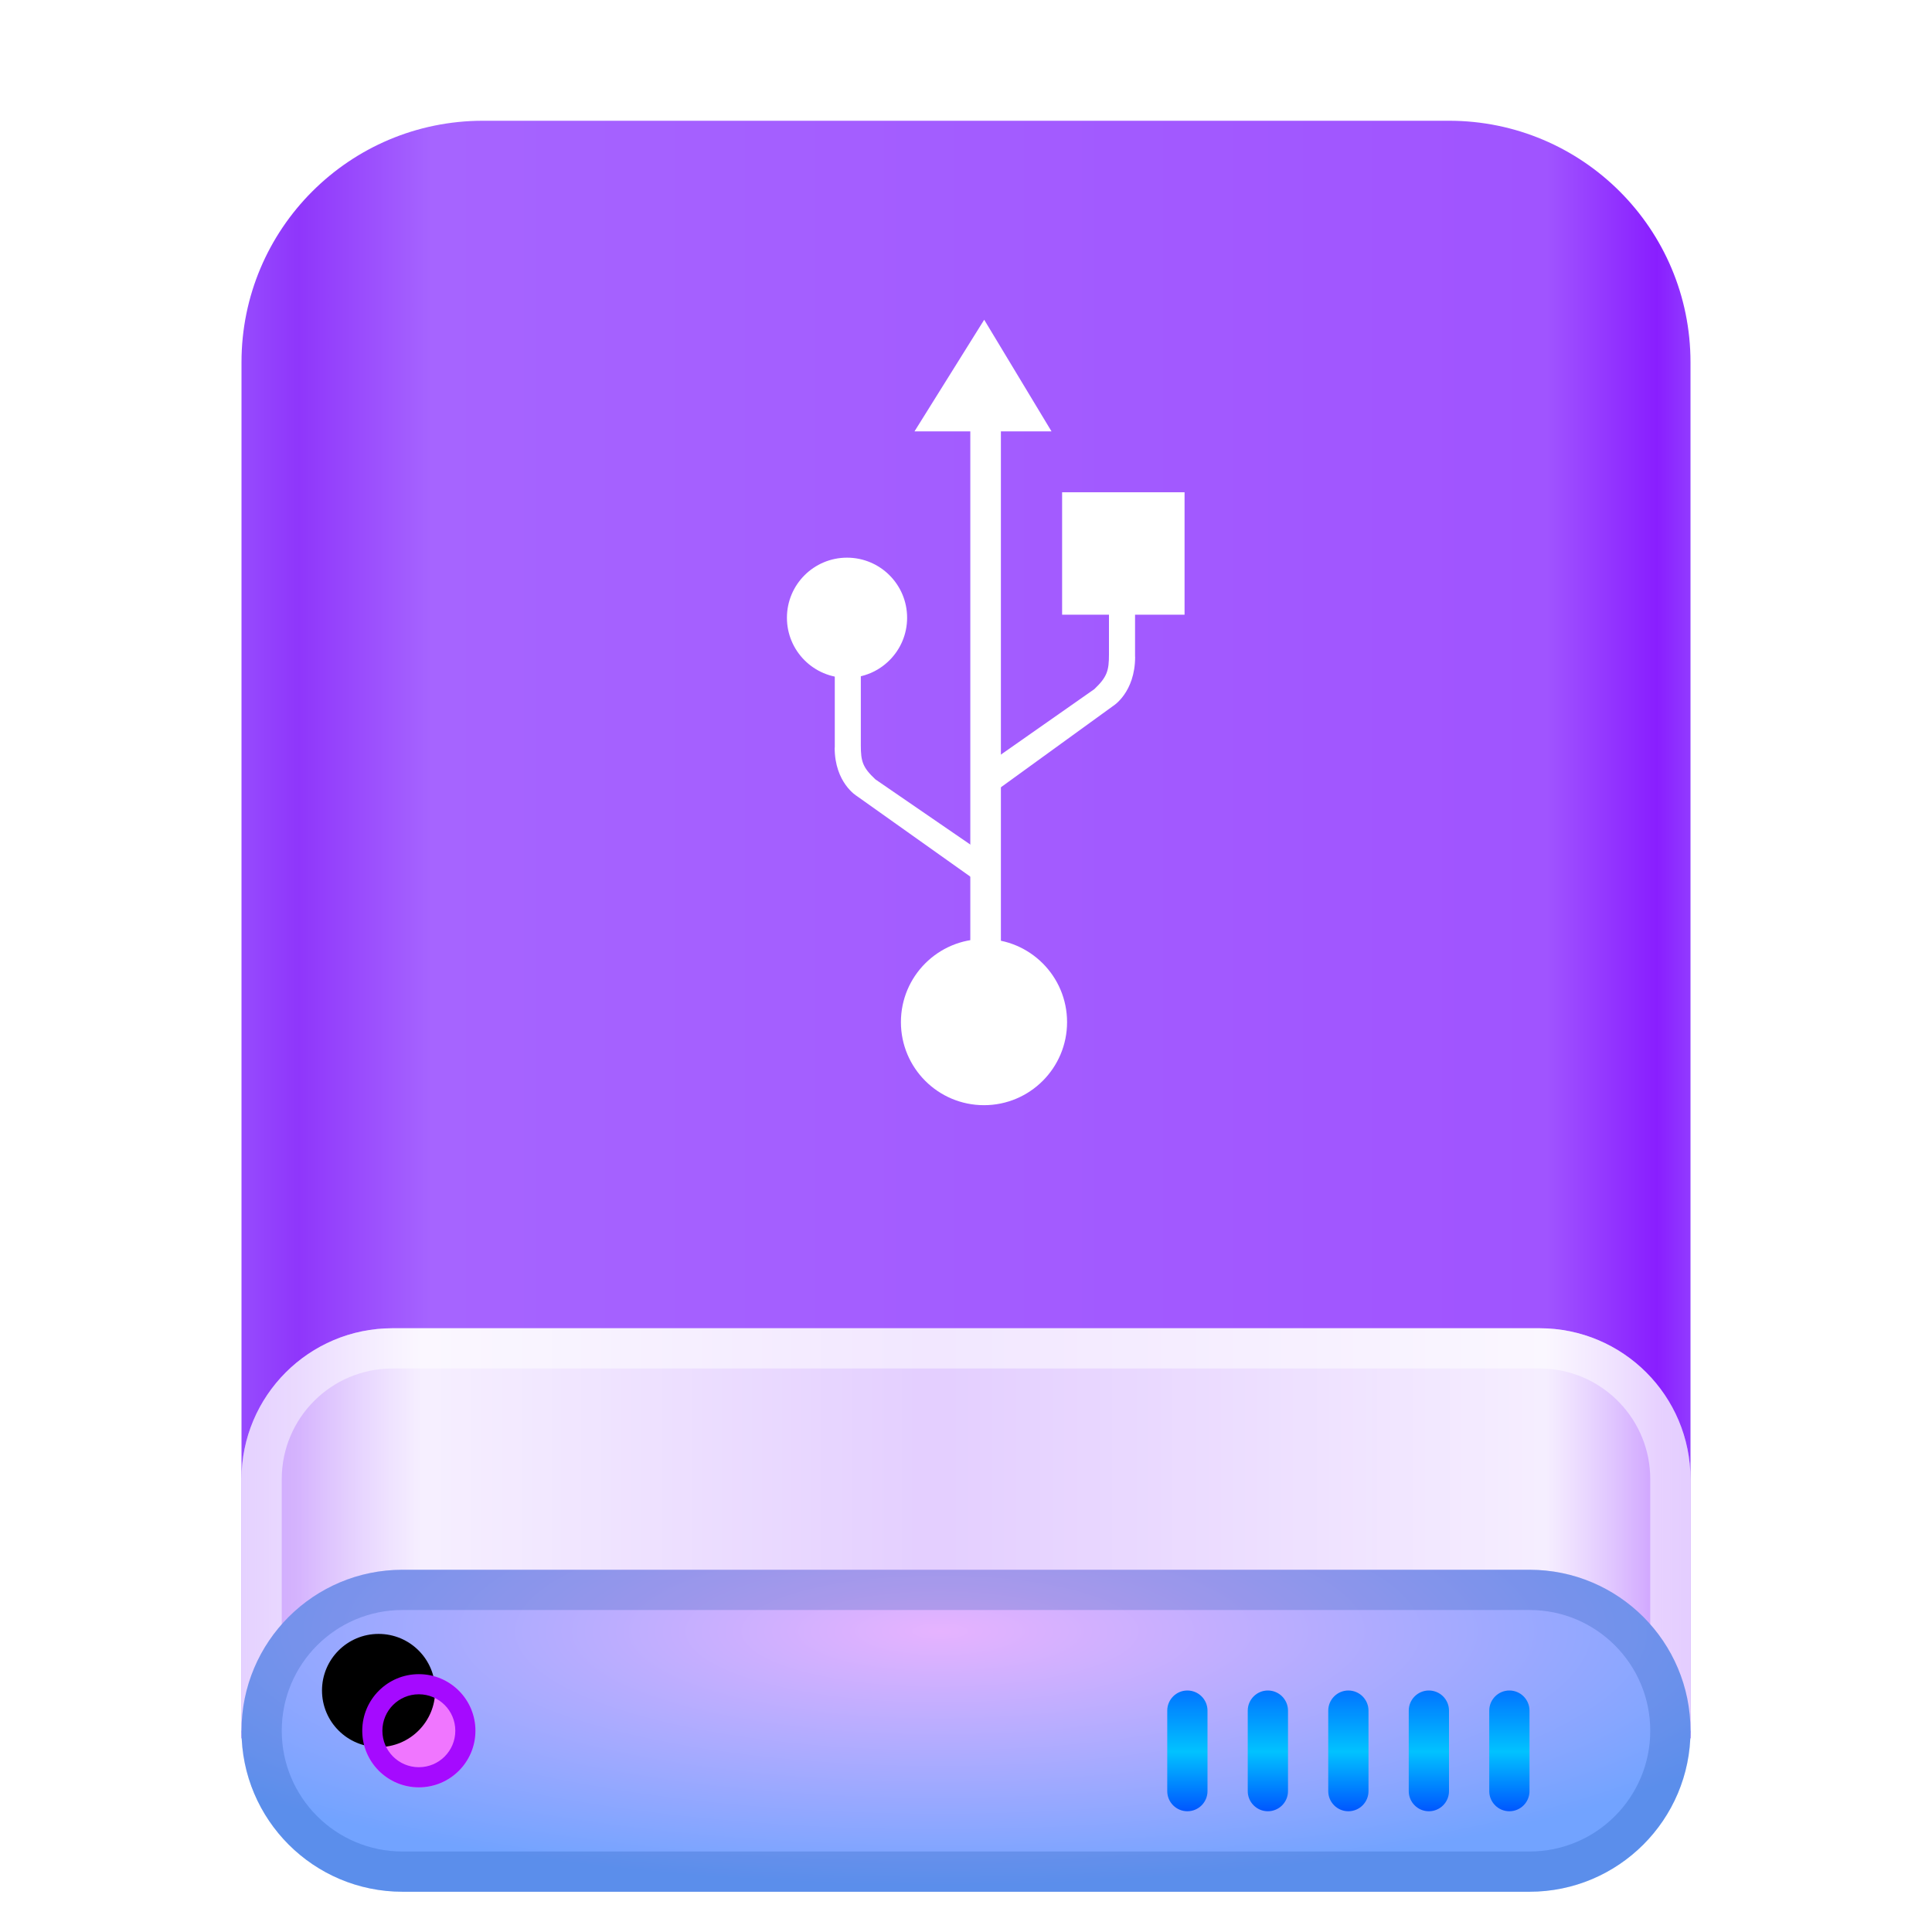 <?xml version="1.0" encoding="UTF-8"?>
<svg width="48px" height="48px" viewBox="0 0 48 48" version="1.1" xmlns="http://www.w3.org/2000/svg" xmlns:xlink="http://www.w3.org/1999/xlink">
    <title>devices/48/drive-removable-media-usb</title>
    <defs>
        <filter x="-9.7%" y="-5.7%" width="119.4%" height="115.9%" filterUnits="objectBoundingBox" id="filter-1">
            <feOffset dx="0" dy="1" in="SourceAlpha" result="shadowOffsetOuter1"></feOffset>
            <feGaussianBlur stdDeviation="1" in="shadowOffsetOuter1" result="shadowBlurOuter1"></feGaussianBlur>
            <feColorMatrix values="0 0 0 0 0   0 0 0 0 0   0 0 0 0 0  0 0 0 0.2 0" type="matrix" in="shadowBlurOuter1" result="shadowMatrixOuter1"></feColorMatrix>
            <feMerge>
                <feMergeNode in="shadowMatrixOuter1"></feMergeNode>
                <feMergeNode in="SourceGraphic"></feMergeNode>
            </feMerge>
        </filter>
        <linearGradient x1="102.549%" y1="57.682%" x2="-2.652%" y2="57.682%" id="linearGradient-2">
            <stop stop-color="#9B58FF" offset="0%"></stop>
            <stop stop-color="#891EFF" offset="4.571%"></stop>
            <stop stop-color="#A054FF" offset="11.797%"></stop>
            <stop stop-color="#A664FF" offset="85.095%"></stop>
            <stop stop-color="#8F36FB" offset="93.793%"></stop>
            <stop stop-color="#9B58FF" offset="100%"></stop>
        </linearGradient>
        <linearGradient x1="100%" y1="56.43%" x2="0%" y2="56.43%" id="linearGradient-3">
            <stop stop-color="#FFFFFF" stop-opacity="0.5" offset="0%"></stop>
            <stop stop-color="#FFFFFF" stop-opacity="0.9" offset="9.936%"></stop>
            <stop stop-color="#FFFFFF" stop-opacity="0.7" offset="52.356%"></stop>
            <stop stop-color="#FFFFFF" stop-opacity="0.9" offset="87.648%"></stop>
            <stop stop-color="#FFFFFF" stop-opacity="0.5" offset="100%"></stop>
        </linearGradient>
        <radialGradient cx="48.239%" cy="19.103%" fx="48.239%" fy="19.103%" r="78.654%" gradientTransform="translate(0.482, 0.191), scale(0.222, 1), rotate(90), scale(1, 3.581), translate(-0.482, -0.191)" id="radialGradient-4">
            <stop stop-color="#E6B3FF" offset="0%"></stop>
            <stop stop-color="#72A3FF" offset="100%"></stop>
        </radialGradient>
        <linearGradient x1="50%" y1="0%" x2="50%" y2="100%" id="linearGradient-5">
            <stop stop-color="#0174FF" offset="0%"></stop>
            <stop stop-color="#01C2FF" offset="50.85%"></stop>
            <stop stop-color="#0056FF" offset="100%"></stop>
        </linearGradient>
        <path d="M4.406,41.406 C5.183,41.406 5.812,40.777 5.812,40 C5.812,39.223 5.183,38.594 4.406,38.594 C3.63,38.594 3,39.223 3,40 C3,40.777 3.63,41.406 4.406,41.406 Z" id="path-6"></path>
        <filter x="-17.8%" y="-17.8%" width="135.6%" height="135.6%" filterUnits="objectBoundingBox" id="filter-7">
            <feOffset dx="-1" dy="-1" in="SourceAlpha" result="shadowOffsetInner1"></feOffset>
            <feComposite in="shadowOffsetInner1" in2="SourceAlpha" operator="arithmetic" k2="-1" k3="1" result="shadowInnerInner1"></feComposite>
            <feColorMatrix values="0 0 0 0 0.608   0 0 0 0 0   0 0 0 0 1  0 0 0 0.5 0" type="matrix" in="shadowInnerInner1"></feColorMatrix>
        </filter>
    </defs>
    <g id="devices/48/drive-removable-media-usb" stroke="none" stroke-width="1" fill="none" fill-rule="evenodd">
        <g id="编组-2" filter="url(#filter-1)" transform="translate(6, 2)">
            <path d="M6,0 L30,0 C33.314,-6.08718376e-16 36,2.686 36,6 L36,40.188 L36,40.188 L0,40.188 L0,6 C-4.05812251e-16,2.686 2.686,6.08718376e-16 6,0 Z" id="Rectangle-1" fill="url(#linearGradient-2)"></path>
            <path d="M3.75,30 L32.25,30 C34.321,30 36,31.679 36,33.75 L36,40 L36,40 L0,40 L0,33.75 C-2.53632657e-16,31.679 1.679,30 3.75,30 Z" id="Rectangle-3" fill="url(#linearGradient-3)"></path>
            <path d="M32.25,30 C34.321,30 36,31.679 36,33.75 L36,40 L0,40 L0,33.75 C0,31.679 1.679,30 3.75,30 L32.25,30 Z M32.25,31 L3.75,31 C2.231,31 1,32.231 1,33.75 L1,39 L35,39 L35,33.75 C35,32.287 33.858,31.092 32.418,31.005 L32.25,31 Z" id="Rectangle-3" fill-opacity="0.5" fill="#FFFFFF" fill-rule="nonzero"></path>
            <path d="M4,36 L32,36 C34.209,36 36,37.791 36,40 C36,42.209 34.209,44 32,44 L4,44 C1.791,44 2.705415e-16,42.209 0,40 C-2.705415e-16,37.791 1.791,36 4,36 Z" id="Rectangle-1" fill="url(#radialGradient-4)"></path>
            <path d="M32,36 C34.209,36 36,37.791 36,40 C36,42.209 34.209,44 32,44 L4,44 C1.791,44 0,42.209 0,40 C0,37.791 1.791,36 4,36 L32,36 Z M32,37 L4,37 C2.343,37 1,38.343 1,40 C1,41.657 2.343,43 4,43 L32,43 C33.657,43 35,41.657 35,40 C35,38.343 33.657,37 32,37 Z" id="Rectangle-1" fill-opacity="0.2" fill="#003D9C" fill-rule="nonzero"></path>
            <path d="M31.5,39 C31.776,39 32,39.224 32,39.5 L32,41.5 C32,41.776 31.776,42 31.5,42 C31.224,42 31,41.776 31,41.5 L31,39.5 C31,39.224 31.224,39 31.5,39 Z M29.5,39 C29.776,39 30,39.224 30,39.5 L30,41.5 C30,41.776 29.776,42 29.5,42 C29.224,42 29,41.776 29,41.5 L29,39.5 C29,39.224 29.224,39 29.5,39 Z M27.5,39 C27.776,39 28,39.224 28,39.5 L28,41.5 C28,41.776 27.776,42 27.5,42 C27.224,42 27,41.776 27,41.5 L27,39.5 C27,39.224 27.224,39 27.5,39 Z M25.5,39 C25.776,39 26,39.224 26,39.5 L26,41.5 C26,41.776 25.776,42 25.5,42 C25.224,42 25,41.776 25,41.5 L25,39.5 C25,39.224 25.224,39 25.5,39 Z M23.5,39 C23.776,39 24,39.224 24,39.5 L24,41.5 C24,41.776 23.776,42 23.5,42 C23.224,42 23,41.776 23,41.5 L23,39.5 C23,39.224 23.224,39 23.5,39 Z" id="Combined-Shape" fill="url(#linearGradient-5)"></path>
            <g id="Oval">
                <use fill="#F076FF" fill-rule="evenodd" xlink:href="#path-6"></use>
                <use fill="black" fill-opacity="1" filter="url(#filter-7)" xlink:href="#path-6"></use>
            </g>
            <path d="M4.406,38.594 C5.183,38.594 5.812,39.223 5.812,40 C5.812,40.777 5.183,41.406 4.406,41.406 C3.63,41.406 3,40.777 3,40 C3,39.223 3.63,38.594 4.406,38.594 Z M4.406,39.094 C3.906,39.094 3.5,39.499 3.5,40 C3.5,40.501 3.906,40.906 4.406,40.906 C4.907,40.906 5.312,40.501 5.312,40 C5.312,39.499 4.907,39.094 4.406,39.094 Z" id="Oval" fill="#A50AFF" fill-rule="nonzero"></path>
        </g>
        <g id="Group" transform="translate(19, 7)" fill="#FFFFFF">
            <circle id="Oval" cx="5.447" cy="18.394" r="2.064"></circle>
            <polygon id="Shape" points="3.72 3.718 7.125 3.718 5.452 0.944"></polygon>
            <circle id="Oval" cx="2.044" cy="8.348" r="1.493"></circle>
            <polygon id="Rectangle-path" points="7.388 5.23 10.43 5.23 10.43 8.272 7.388 8.272"></polygon>
            <polygon id="Shape" points="5.867 2.949 5.107 2.949 5.107 17.962 5.107 19.68 5.867 19.68"></polygon>
            <path d="M8.552,6.849 L8.552,9.262 C8.552,9.662 8.506,9.819 8.189,10.121 L5.447,12.042 L5.447,12.864 L8.65,10.543 C8.65,10.543 9.202,10.212 9.202,9.315 L9.2,9.315 L9.2,6.848 L8.552,6.848 L8.552,6.849 Z" id="Shape"></path>
            <path d="M2.387,9.157 L2.387,11.522 C2.387,11.914 2.433,12.068 2.75,12.364 L5.492,14.247 L5.492,15.053 L2.289,12.778 C2.289,12.778 1.737,12.453 1.737,11.575 L1.74,11.575 L1.74,9.158 L2.387,9.158 L2.387,9.157 Z" id="Shape"></path>
        </g>
        <g id="Guide/48" transform="translate(1.5, 1.5)"></g>
    </g>
</svg>